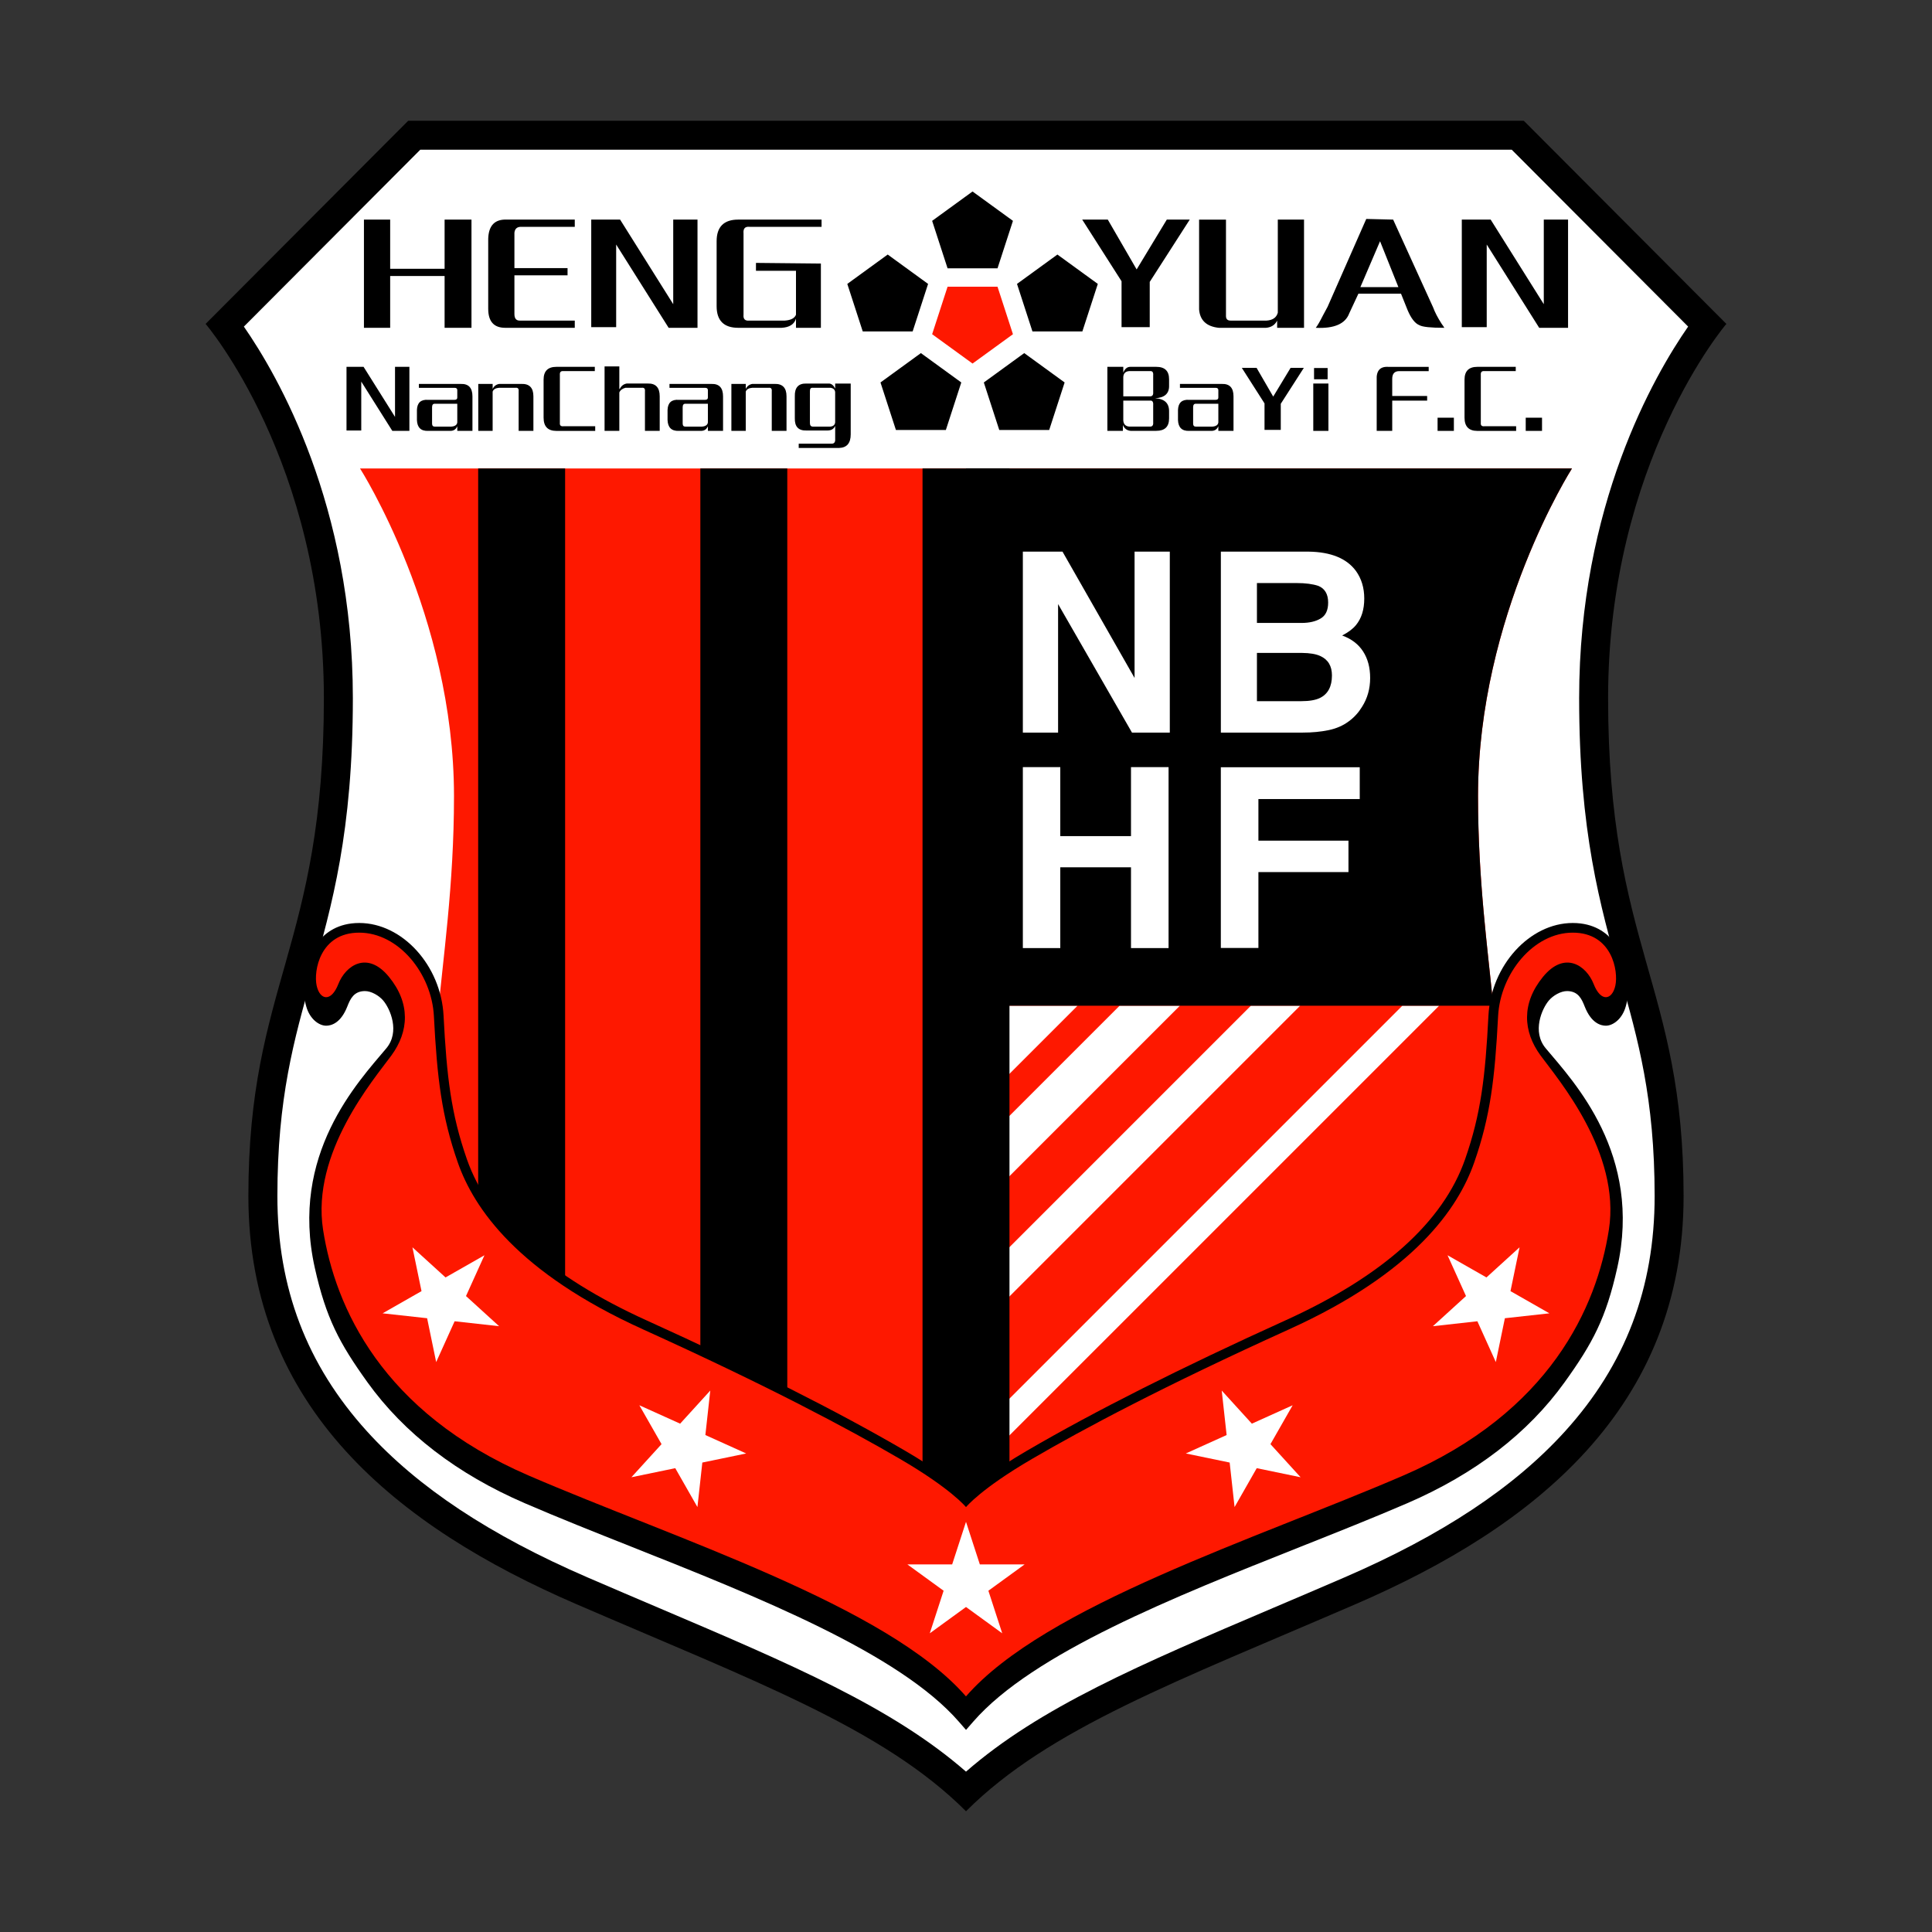 <?xml version="1.0" encoding="utf-8"?>
<!-- Created by @FCLOGO 2022-06-21 09:57:32 . https://fclogo.top/ -->
<!-- FOR PERSONAL USE ONLY NOT FOR COMMERCIAL USE -->
<svg version="1.1" xmlns="http://www.w3.org/2000/svg" xmlns:xlink="http://www.w3.org/1999/xlink" x="0px" y="0px"
	 viewBox="0 0 800 800" enable-background="new 0 0 800 800" xml:space="preserve">
<rect x="0" y="0" width="800" height="800" fill="#333333" stroke="none"/>
<g>
	<g>
		<g>
			<path d="M714.85,134.12L630.97,50H169.03l-83.89,84.12c0,0,48.97,57.2,48.97,154.94c0,103.12-31.26,118.41-31.26,206.2
				s61.85,137.01,135.68,168.93S365.68,715.68,400,750c34.32-34.32,87.64-53.89,161.46-85.81s135.68-81.14,135.68-168.93
				s-31.26-103.09-31.26-206.2C665.88,191.32,714.85,134.12,714.85,134.12z"/>
			<path fill="#FFFFFF" d="M400,733.6c-30.58-26.67-72.04-44.32-127.56-67.95c-9.37-3.99-19.05-8.11-29.14-12.47
				c-40.43-17.48-70.32-37.29-91.39-60.55c-24.93-27.53-37.05-59.38-37.05-97.36c0-40.46,6.91-64.89,14.23-90.76
				c8.37-29.57,17.02-60.15,17.02-115.45c0-79.82-31.06-133.56-45.13-153.82L174.02,62h451.97l73.03,73.23
				c-14.08,20.26-45.13,74.01-45.13,153.82c0,55.3,8.66,85.88,17.03,115.45c7.32,25.86,14.23,50.29,14.23,90.76
				c0,37.98-12.12,69.83-37.05,97.36c-21.07,23.26-50.96,43.07-91.39,60.55c-10.09,4.36-19.77,8.48-29.14,12.47
				C472.04,689.28,430.58,706.93,400,733.6z"/>
			<path fill="#FE1800" d="M650.92,193.98H149.08c0,0,38.91,60.85,38.91,135.68s-18.62,119.71,0.67,160.28
				C224.75,565.86,400,597.02,400,638.92c0-41.9,175.25-73.06,211.35-148.98c19.29-40.57,0.67-85.46,0.67-160.28
				S650.92,193.98,650.92,193.98z"/>
			<g>
				<polygon fill="#FFFFFF" points="446.19,416.45 400,462.64 400,416.45 				"/>
				<polygon fill="#FFFFFF" points="488.56,416.45 400,505.01 400,480.05 463.6,416.45 				"/>
				<polygon fill="#FFFFFF" points="538.37,416.45 402.76,552.06 400,549.3 400,534.42 517.97,416.45 				"/>
				<polygon fill="#FFFFFF" points="595.91,416.45 405.04,607.31 400,602.27 400,597.13 580.68,416.45 				"/>
			</g>
			<g>
				<path d="M418,193.98v421c-11.2,7.85-18,15.69-18,23.94c0-8.25-6.8-16.09-18-23.94v-421L418,193.98L418,193.98z"/>
				<path d="M326,193.98v391.61c-11.61-5.38-23.81-10.96-36-16.87V193.98H326z"/>
				<path d="M234,193.98V537.4c-14.36-9.79-26.87-20.5-36-32.38V193.98H234z"/>
				<path d="M612.01,329.65c0,34.44,3.94,62.54,6.32,86.8H400V193.98h250.92C650.92,193.98,612.01,254.83,612.01,329.65z"/>
			</g>
		</g>
		<g>
			<path d="M649,410.38c4.52,0.08,5.97,3.29,7.17,6.35c2.72,6.95,6.67,7.99,8.78,7.99c2.94,0,6.8-2.74,8.25-8.02
				c0.53-1.92,4.43-15.21-5.19-27c-2.78-3.4-7.89-7.51-16.76-7.51c-17.85,0-33.85,17.58-34.92,38.38
				c-1.3,25.25-3.08,40.58-9.65,59.41c-9.09,26.05-34.18,48.54-74.58,66.84c-43.01,19.49-78.94,37.6-106.78,53.84
				c-13.88,8.1-21.54,14.26-25.32,17.74c-3.78-3.47-11.44-9.64-25.32-17.74c-27.84-16.24-63.77-34.35-106.78-53.84
				c-40.4-18.3-65.49-40.79-74.58-66.84c-6.57-18.83-8.34-34.16-9.65-59.41c-1.07-20.8-17.07-38.38-34.92-38.38
				c-8.87,0-13.98,4.11-16.76,7.51c-9.62,11.78-5.72,25.08-5.19,27c1.45,5.28,5.31,8.02,8.25,8.02c2.11,0,6.06-1.04,8.78-7.99
				c1.2-3.06,2.65-6.27,7.17-6.35c2.76-0.05,5.98,1.92,7.67,3.91c2.88,3.38,7.06,12.91,1.3,19.79
				c-11.78,14.05-40.11,43.93-29.62,90.89c4.66,20.84,10.13,31.14,21.8,47.39c15.18,21.12,37.11,37.98,65.18,50.1
				c13.79,5.96,28.69,11.88,44.47,18.14c51.78,20.58,110.48,43.9,135.19,72.26l3.02,3.46l3.02-3.46
				c24.71-28.36,83.4-51.68,135.19-72.26c15.77-6.27,30.67-12.19,44.47-18.14c28.07-12.12,50-28.97,65.18-50.1
				c11.68-16.25,17.15-26.55,21.8-47.39c10.49-46.97-17.84-76.85-29.62-90.89c-5.76-6.87-1.58-16.41,1.3-19.79
				C643.02,412.3,646.25,410.33,649,410.38z"/>
			<path fill="#FE1800" d="M659.9,407.47c2.99,7.65,7.65,6.65,8.98,0.67c1.33-5.99-1.33-21.95-17.62-21.95s-30.01,16.92-30.93,34.58
				c-1.33,25.77-3.21,41.46-9.87,60.52c-6.65,19.07-24.83,45.67-76.71,69.17s-85.13,41.24-106.41,53.65
				C406.06,616.52,400,624.06,400,624.06s-6.06-7.54-27.34-19.95c-21.28-12.41-54.54-30.15-106.41-53.65s-70.06-50.1-76.71-69.17
				c-6.65-19.07-8.54-34.75-9.87-60.52c-0.91-17.66-14.63-34.58-30.93-34.58c-16.29,0-18.95,15.96-17.62,21.95
				c1.33,5.99,5.99,6.98,8.98-0.67s11.97-13.97,20.95-2.99c8.98,10.97,8.31,22.61,1,32.59c-7.32,9.98-33.25,40.24-28.27,72.16
				c4.99,31.92,24.28,75.49,85.13,101.76c60.85,26.27,148.34,53.87,181.08,91.45c32.74-37.58,120.23-65.18,181.08-91.45
				c60.86-26.27,80.14-69.83,85.13-101.76c4.99-31.92-20.95-62.19-28.27-72.16c-7.32-9.98-7.98-21.62,1-32.59
				C647.92,393.5,656.9,399.82,659.9,407.47z"/>
			<g>
				<polygon fill="#FFFFFF" points="400,630.16 405.73,647.79 424.27,647.79 409.27,658.69 415,676.32 400,665.42 385,676.32 
					390.73,658.69 375.73,647.79 394.27,647.79 				"/>
				<polygon fill="#FFFFFF" points="294.11,575.8 292.08,594.22 308.98,601.85 290.82,605.61 288.79,624.04 279.61,607.94 
					261.45,611.7 273.93,597.99 264.74,581.89 281.63,589.51 				"/>
				<polygon fill="#FFFFFF" points="200.6,519.78 192.96,536.67 206.67,549.15 188.25,547.11 180.61,564.01 176.86,545.85 
					158.43,543.82 174.54,534.63 170.78,516.48 184.49,528.96 				"/>
				<polygon fill="#FFFFFF" points="505.89,575.8 507.92,594.22 491.02,601.85 509.18,605.61 511.21,624.04 520.39,607.94 
					538.55,611.7 526.07,597.99 535.26,581.89 518.37,589.51 				"/>
				<polygon fill="#FFFFFF" points="599.4,519.78 607.04,536.67 593.33,549.15 611.75,547.11 619.39,564.01 623.14,545.85 
					641.57,543.82 625.46,534.63 629.22,516.48 615.51,528.96 				"/>
			</g>
		</g>
	</g>
	<g>
		<polygon fill="#FE1800" points="402.71,150.54 419.44,138.39 413.05,118.72 392.37,118.72 385.98,138.39 		"/>
		<polygon points="402.71,79.29 385.98,91.45 392.37,111.11 413.05,111.11 419.44,91.45 		"/>
		<g>
			<polygon points="367.58,105.4 350.85,117.56 357.24,137.23 377.91,137.23 384.3,117.56 			"/>
			<polygon points="437.85,105.4 421.12,117.56 427.51,137.23 448.19,137.23 454.58,117.56 			"/>
		</g>
		<g>
			<polygon points="424.11,146.21 407.38,158.37 413.77,178.04 434.45,178.04 440.84,158.37 			"/>
			<polygon points="381.32,146.21 364.59,158.37 370.98,178.04 391.66,178.04 398.05,158.37 			"/>
		</g>
	</g>
	<g>
		<g>
			<path d="M161.56,114.29v21.45H150.7V90.93h10.86v20.37h22.54V90.93h11.13v44.81H184.1v-21.45H161.56z"/>
			<path d="M202.16,127.86V98.81c0.18-5.43,2.72-8.05,7.6-7.88H238v2.99h-22.27c-1.63,0-2.54,0.81-2.72,2.44v14.66h22v2.99h-22
				v16.02c0,1.81,0.72,2.72,2.17,2.72H238v2.99h-28.79C204.51,135.74,202.16,133.12,202.16,127.86z"/>
			<path d="M276.87,135.74l-21.73-34.49v34.22h-10.32V90.93h11.95l22,35.03V90.93h10.05v44.81H276.87z"/>
			<path d="M296.74,126.78V99.89c0-5.97,2.99-8.96,8.96-8.96h34.49v2.99h-29.87c-1.81-0.18-2.63,0.72-2.44,2.72v33.67
				c-0.18,1.81,0.63,2.63,2.44,2.44h14.66c2.53-0.18,4.07-0.99,4.62-2.44v-18.19h-16.57v-3.26l26.88,0.27v26.61H329.6v-3.8
				c-0.72,2.35-2.72,3.62-5.97,3.8H305.7C299.73,135.74,296.74,132.75,296.74,126.78z"/>
		</g>
		<g>
			<path d="M464.41,135.47v-19.01l-16.29-25.53h10.59l11.95,20.64l12.49-20.64h9.5l-16.57,25.8v18.74H464.41z"/>
			<path d="M507.65,90.93v39.92c0,1.27,0.63,1.9,1.9,1.9h14.94c2.53-0.18,4.07-1.26,4.62-3.26V90.93h10.86v44.81h-11.13v-2.99
				c-0.91,1.81-2.44,2.81-4.62,2.99h-19.55c-5.07-0.54-7.78-3.08-8.15-7.6v-37.2H507.65z"/>
			<path d="M562.48,121.62l-3.8,8.15c-1.63,4.35-6.25,6.34-13.85,5.97c0.72-0.91,1.72-2.62,2.99-5.16c0.91-1.63,1.54-2.81,1.9-3.53
				l16.02-36.39l11.13,0.27l16.57,36.39c0.72,1.99,1.9,4.25,3.53,6.79c0.54,0.72,0.91,1.27,1.09,1.63c-5.61,0-9.05-0.36-10.32-1.09
				c-1.81-0.72-3.44-2.81-4.89-6.25l-2.72-6.79H562.48z M579.05,118.9l-7.6-19.01l-8.15,19.01H579.05z"/>
			<path d="M637.35,135.74l-21.73-34.49v34.22h-10.32V90.93h11.95l22,35.03V90.93h10.05v44.81H637.35z"/>
		</g>
	</g>
	<g>
		<g>
			<path d="M162.45,178.42l-12.86-20.41v20.25h-6.11V151.9h7.07l13.02,20.73V151.9h5.95v26.52H162.45z"/>
			<path d="M195.62,178.42h-6.27v-1.93c-0.54,1.29-1.5,1.93-2.89,1.93h-9.16c-3,0.11-4.55-1.39-4.66-4.5v-4.18
				c0.11-3,1.66-4.39,4.66-4.18h10.93c0.75,0,1.12-0.32,1.12-0.96v-3.05c0-0.64-0.38-0.96-1.12-0.96h-14.78v-1.61h17.36
				c3.21-0.11,4.82,1.61,4.82,5.14V178.42z M178.91,168.62v6.75c0,0.86,0.37,1.29,1.12,1.29h6.75c1.61-0.11,2.46-0.7,2.57-1.77
				v-7.71h-9.32C179.28,167.17,178.91,167.65,178.91,168.62z"/>
			<path d="M204,158.97v2.09c0.54-1.18,1.45-1.87,2.73-2.09h9.16c3.32-0.11,4.98,1.61,4.98,5.14v14.3h-6.11v-16.39
				c0.11-1.07-0.32-1.55-1.29-1.45h-6.75c-1.5,0.11-2.41,0.64-2.73,1.61v16.23h-5.95v-19.44H204z"/>
			<path d="M225.09,172.95v-15.75c0-3.54,1.77-5.3,5.3-5.3h15.91v1.77h-13.02c-1.07-0.11-1.55,0.43-1.45,1.61v19.77
				c-0.11,1.07,0.37,1.55,1.45,1.45h13.18v1.93h-16.07C226.85,178.42,225.09,176.6,225.09,172.95z"/>
			<path d="M256.46,161.06h0.16c0.64-1.29,1.61-2.03,2.89-2.25h8.68c3.32-0.11,4.98,1.66,4.98,5.3v14.3h-6.11v-16.39
				c0.11-1.07-0.32-1.55-1.29-1.45h-6.75c-1.29,0.32-2.14,0.96-2.57,1.93v15.91h-6.11v-26.68h6.11V161.06z"/>
			<path d="M299.4,178.42h-6.27v-1.93c-0.54,1.29-1.5,1.93-2.89,1.93h-9.16c-3,0.11-4.55-1.39-4.66-4.5v-4.18
				c0.11-3,1.66-4.39,4.66-4.18H292c0.75,0,1.12-0.32,1.12-0.96v-3.05c0-0.64-0.38-0.96-1.12-0.96h-14.78v-1.61h17.36
				c3.21-0.11,4.82,1.61,4.82,5.14V178.42z M282.68,168.62v6.75c0,0.86,0.37,1.29,1.12,1.29h6.75c1.61-0.11,2.46-0.7,2.57-1.77
				v-7.71h-9.32C283.06,167.17,282.68,167.65,282.68,168.62z"/>
			<path d="M308.81,158.97v2.09c0.54-1.18,1.45-1.87,2.73-2.09h9.16c3.32-0.11,4.98,1.61,4.98,5.14v14.3h-6.11v-16.39
				c0.11-1.07-0.32-1.55-1.29-1.45h-6.75c-1.5,0.11-2.41,0.64-2.73,1.61v16.23h-5.95v-19.44H308.81z"/>
			<path d="M330.72,183.72h13.34c1.29,0.11,1.87-0.54,1.77-1.93v-5.46c-0.54,1.29-1.61,1.93-3.21,1.93h-8.68
				c-3.32,0.11-4.93-1.61-4.82-5.14v-9c-0.11-3.64,1.5-5.41,4.82-5.3h9.48c0.96,0.11,1.77,0.8,2.41,2.09v-2.09h6.43v21.05
				c0,3.64-1.61,5.52-4.82,5.62h-16.71V183.72z M345.82,174.88v-12.53c-0.11-0.96-0.7-1.55-1.77-1.77h-7.39
				c-0.86-0.11-1.29,0.32-1.29,1.29v13.34c0,0.96,0.43,1.45,1.29,1.45h7.07C345.02,176.55,345.72,175.95,345.82,174.88z"/>
		</g>
		<g>
			<path d="M458.54,151.9h6.59v2.41c0.64-1.61,1.61-2.41,2.89-2.41h10.77c3.54,0,5.3,1.71,5.3,5.14v2.57
				c0.11,3.32-1.82,5.09-5.79,5.3c3.96,0.22,5.89,2.09,5.79,5.62v2.73c0,3.43-1.77,5.14-5.3,5.14h-10.61
				c-1.5-0.11-2.57-0.91-3.21-2.41v2.41h-6.43V151.9z M465.13,164.12h11.09c0.96,0,1.39-0.59,1.29-1.77v-6.91
				c0.11-1.29-0.32-1.87-1.29-1.77h-8.68c-1.5,0.11-2.31,0.91-2.41,2.41V164.12z M467.7,176.65h8.52c0.96,0,1.39-0.59,1.29-1.77
				v-7.07c0.11-1.39-0.32-2.03-1.29-1.93h-11.09v8.2C465.23,175.69,466.09,176.55,467.7,176.65z"/>
			<path d="M510.76,178.42h-6.27v-1.93c-0.54,1.29-1.5,1.93-2.89,1.93h-9.16c-3,0.11-4.55-1.39-4.66-4.5v-4.18
				c0.11-3,1.66-4.39,4.66-4.18h10.93c0.75,0,1.12-0.32,1.12-0.96v-3.05c0-0.64-0.38-0.96-1.12-0.96h-14.78v-1.61h17.36
				c3.21-0.11,4.82,1.61,4.82,5.14V178.42z M494.05,168.62v6.75c0,0.86,0.37,1.29,1.12,1.29h6.75c1.61-0.11,2.46-0.7,2.57-1.77
				v-7.71h-9.32C494.42,167.17,494.05,167.65,494.05,168.62z"/>
			<path d="M550.07,158.81v19.61h-6.27v-19.61H550.07z M549.74,152.39v4.66h-5.62v-4.66H549.74z"/>
			<path d="M570.06,178.42v-21.05c-0.22-3.86,1.39-5.68,4.82-5.46h16.71v1.77h-12.21c-1.93,0-2.89,1.07-2.89,3.21v7.07h14.46v1.93
				h-14.46v12.53H570.06z"/>
			<path d="M595.27,178.42v-5.46h6.75v5.46H595.27z"/>
			<path d="M606.43,172.95v-15.75c0-3.54,1.77-5.3,5.3-5.3h15.91v1.77h-13.02c-1.07-0.11-1.55,0.43-1.45,1.61v19.77
				c-0.11,1.07,0.38,1.55,1.45,1.45h13.18v1.93h-16.07C608.2,178.42,606.43,176.6,606.43,172.95z"/>
			<path d="M631.77,178.42v-5.46h6.75v5.46H631.77z"/>
			<g>
				<path d="M523.61,178v-10.96l-9.4-14.72h6.11l6.89,11.9l7.2-11.9h5.48l-9.55,14.88V178H523.61z"/>
			</g>
		</g>
	</g>
	<g>
		<path fill="#FFFFFF" d="M484.39,303.35h-15.66l-30.6-53.22v53.22h-14.59v-74.93h16.42l29.84,52.31v-52.31h14.59V303.35z"/>
		<path fill="#FFFFFF" d="M539.49,303.35h-33.96v-74.93h36.4c9.18,0.14,15.69,2.8,19.52,7.98c2.3,3.19,3.46,7,3.46,11.44
			c0,4.58-1.15,8.25-3.46,11.03c-1.29,1.56-3.19,2.98-5.69,4.27c3.83,1.39,6.72,3.59,8.67,6.61c1.95,3.02,2.92,6.68,2.92,10.98
			c0,4.44-1.12,8.42-3.36,11.95c-1.42,2.34-3.2,4.3-5.34,5.9c-2.41,1.83-5.24,3.08-8.51,3.76
			C546.87,303.01,543.32,303.35,539.49,303.35z M546.91,256.07c2.03-1.22,3.05-3.41,3.05-6.56c0-3.49-1.36-5.8-4.07-6.91
			c-2.34-0.78-5.32-1.17-8.95-1.17h-16.47v16.52h18.4C542.16,257.95,544.84,257.33,546.91,256.07z M539.13,270.36h-18.66v19.98h18.4
			c3.29,0,5.85-0.44,7.68-1.32c3.32-1.63,4.98-4.74,4.98-9.35c0-3.9-1.61-6.57-4.83-8.03C544.91,270.81,542.38,270.39,539.13,270.36
			z"/>
		<path fill="#FFFFFF" d="M468.32,392.58v-33.45h-29.28v33.45h-15.5v-74.93h15.5v28.57h29.28v-28.57h15.56v74.93H468.32z"/>
		<path fill="#FFFFFF" d="M563.05,330.87h-41.97v17.23h37.29v13.01h-37.29v31.42h-15.56V317.7h57.52V330.87z"/>
	</g>
</g>
<g>
</g>
<g>
</g>
<g>
</g>
<g>
</g>
<g>
</g>
<g>
</g>
<g>
</g>
<g>
</g>
<g>
</g>
<g>
</g>
<g>
</g>
</svg>
